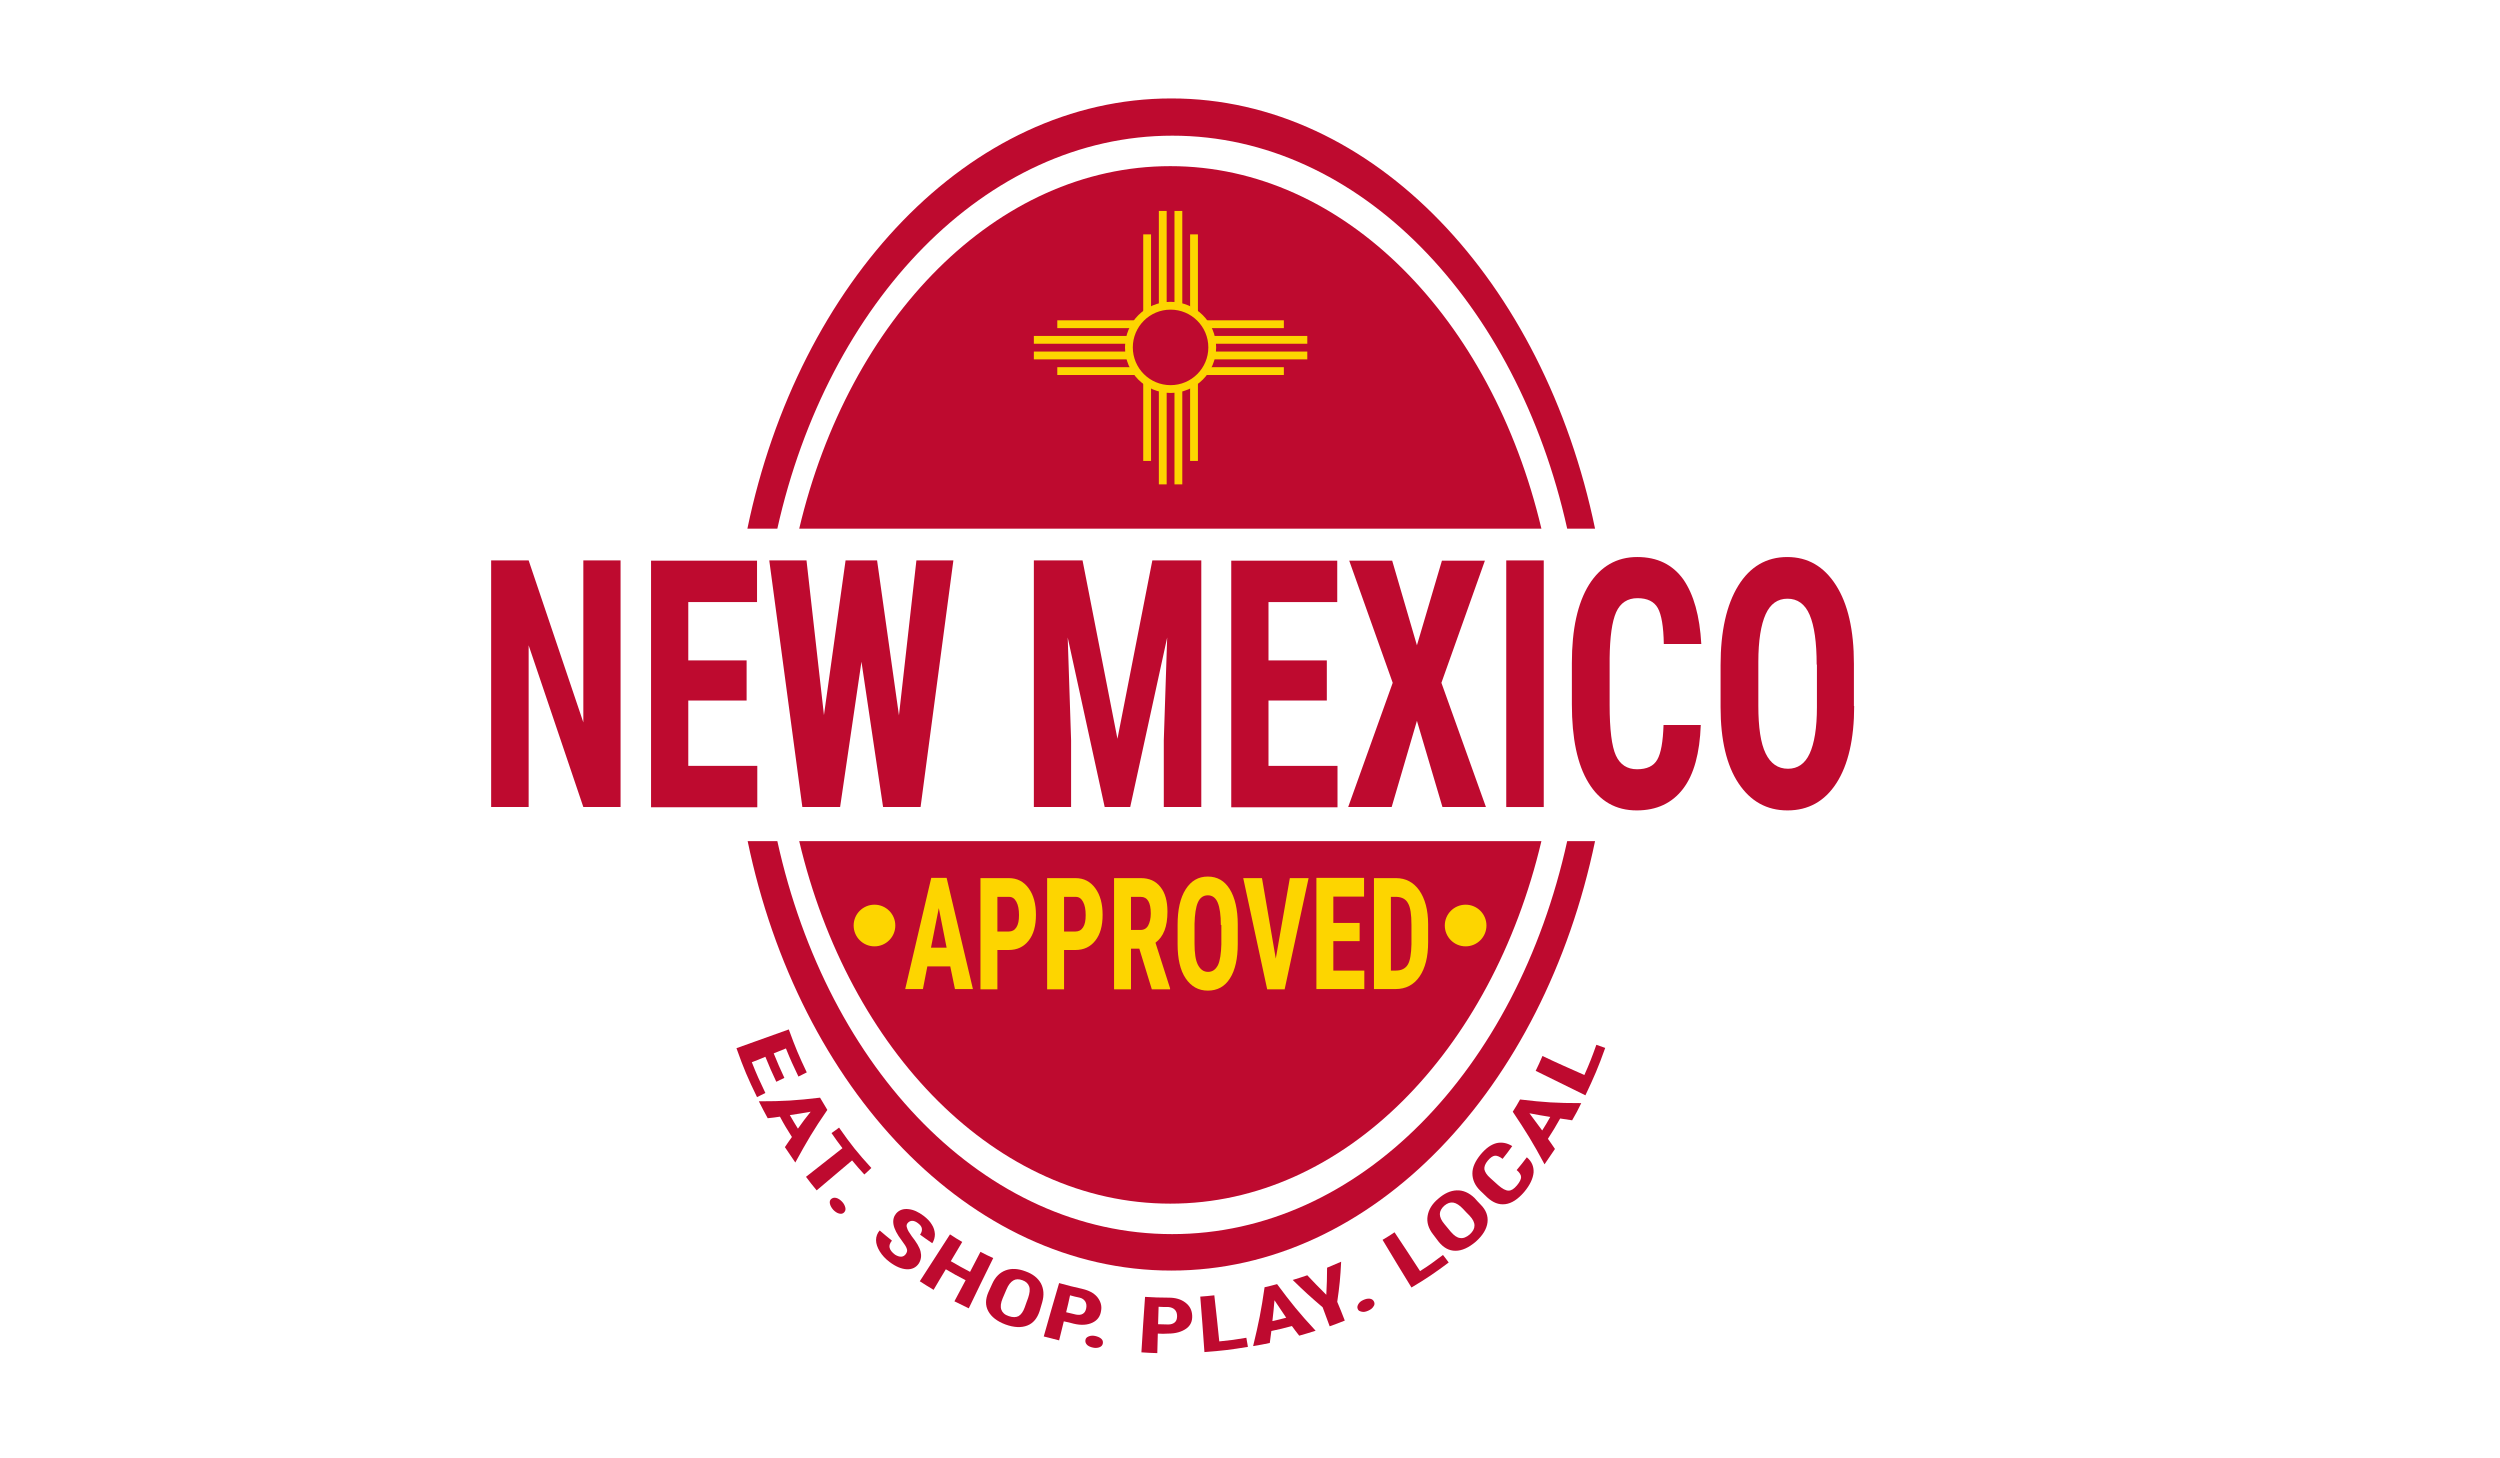 <?xml version="1.0" encoding="utf-8"?>
<!-- Generator: Adobe Illustrator 19.1.0, SVG Export Plug-In . SVG Version: 6.00 Build 0)  -->
<svg version="1.1" id="Layer_1" xmlns="http://www.w3.org/2000/svg" xmlns:xlink="http://www.w3.org/1999/xlink" x="0px" y="0px"
	 viewBox="0 0 960 560" style="enable-background:new 0 0 960 560;" xml:space="preserve">
<style type="text/css">
	.st0{fill:#BE0A2F;}
	.st1{fill:#FDD500;}
	.st2{fill:none;stroke:#FDD500;stroke-width:3;stroke-miterlimit:10;}
</style>
<g>
	<path class="st0" d="M238.4,309.9h-14.4l-21-62.1v62.1h-14.4v-94.7h14.4l21,62.2v-62.2h14.3V309.9z"/>
	<path class="st0" d="M286.7,269h-22.4v25.1h26.5v15.9H250v-94.7h40.7v15.9h-26.4v22.4h22.4V269z"/>
	<path class="st0" d="M345.2,274.7l6.7-59.5h14.2l-12.6,94.7h-14.4l-8.3-55.8l-8.2,55.8h-14.5l-12.7-94.7h14.3l6.7,59.4l8.3-59.4
		h12.1L345.2,274.7z"/>
	<path class="st0" d="M415.7,215.2l13.4,68.5l13.4-68.5h18.8v94.7h-14.4v-25.6l1.3-39.5L434,309.9h-9.8L410,244.8l1.3,39.5v25.6H397
		v-94.7H415.7z"/>
	<path class="st0" d="M509.5,269h-22.4v25.1h26.5v15.9h-40.8v-94.7h40.7v15.9h-26.4v22.4h22.4V269z"/>
	<path class="st0" d="M544.1,247.8l9.6-32.5h16.5l-16.7,46.9l17.1,47.7h-16.7l-9.8-33.1l-9.7,33.1h-16.7l17.1-47.7l-16.7-46.9h16.5
		L544.1,247.8z"/>
	<path class="st0" d="M592.8,309.9h-14.4v-94.7h14.4V309.9z"/>
	<path class="st0" d="M653.1,278.4c-0.4,10.8-2.6,19-6.8,24.5c-4.2,5.5-10.1,8.3-17.8,8.3c-8,0-14.2-3.5-18.5-10.6
		c-4.3-7-6.4-17.1-6.4-30.1v-15.9c0-13,2.2-23,6.6-30.1c4.4-7,10.6-10.6,18.5-10.6c7.7,0,13.6,2.9,17.7,8.6c4,5.8,6.3,14,6.9,24.8
		h-14.4c-0.1-6.7-0.9-11.3-2.3-13.8s-4-3.8-7.8-3.8c-3.8,0-6.6,1.8-8.2,5.4s-2.4,9.5-2.5,17.7v17.9c0,9.4,0.8,15.9,2.4,19.4
		c1.6,3.5,4.3,5.3,8.1,5.3c3.8,0,6.4-1.2,7.8-3.7c1.4-2.4,2.2-6.9,2.4-13.3H653.1z"/>
	<path class="st0" d="M712,271.1c0,12.7-2.3,22.6-6.8,29.6c-4.5,7-10.8,10.5-18.8,10.5c-8,0-14.2-3.5-18.8-10.4s-6.9-16.7-6.9-29.2
		v-16.2c0-13,2.3-23.2,6.8-30.5c4.5-7.3,10.8-11,18.8-11c7.9,0,14.1,3.6,18.7,10.8c4.6,7.2,6.9,17.2,6.9,30.2V271.1z M697.6,255.2
		c0-8.5-0.9-14.9-2.7-19.1s-4.7-6.2-8.5-6.2c-3.8,0-6.6,2-8.4,6c-1.8,4-2.8,10.1-2.8,18.3v16.8c0,8.3,0.9,14.4,2.8,18.3
		s4.7,5.9,8.6,5.9c3.7,0,6.5-1.9,8.3-5.8s2.8-9.8,2.8-17.8V255.2z"/>
</g>
<g>
	<path class="st0" d="M591.9,203c-19.1-80.7-75.7-139.2-142.5-139.2S326,122.3,306.9,203H591.9z"/>
	<path class="st0" d="M306.9,323c19.1,80.7,75.7,139.2,142.5,139.2S572.8,403.7,591.9,323H306.9z"/>
</g>
<g>
	<path class="st0" d="M298.5,203c19.4-87,79.9-150.9,151.7-150.9S582.5,116,601.8,203h10.7c-19.7-95-85.1-165.2-162.7-165.2
		S306.7,108,287,203H298.5z"/>
	<path class="st0" d="M601.8,323c-19.4,88-79.9,150.9-151.7,150.9S317.9,411,298.5,323h-11.4c19.7,95,85.1,164.9,162.7,164.9
		S592.7,418,612.5,323H601.8z"/>
</g>
<g>
	<path class="st1" d="M364.9,371.1h-8.8l-1.7,8.7h-6.8l10-42.7h5.9l10.1,42.7h-6.9L364.9,371.1z M357.5,363.9h6l-3-15.2L357.5,363.9
		z"/>
	<path class="st1" d="M383,364.9v15h-6.5v-42.7h10.9c3.2,0,5.7,1.3,7.6,3.9s2.8,6,2.8,10.2s-0.9,7.5-2.8,9.9
		c-1.9,2.4-4.4,3.6-7.7,3.6H383z M383,357.7h4.4c1.2,0,2.2-0.5,2.9-1.6s1-2.6,1-4.7c0-2.1-0.3-3.8-1-5.1s-1.6-1.9-2.8-1.9H383V357.7
		z"/>
	<path class="st1" d="M408.6,364.9v15h-6.5v-42.7h10.9c3.2,0,5.7,1.3,7.6,3.9s2.8,6,2.8,10.2s-0.9,7.5-2.8,9.9
		c-1.9,2.4-4.4,3.6-7.7,3.6H408.6z M408.6,357.7h4.4c1.2,0,2.2-0.5,2.9-1.6s1-2.6,1-4.7c0-2.1-0.3-3.8-1-5.1s-1.6-1.9-2.8-1.9h-4.5
		V357.7z"/>
	<path class="st1" d="M437.5,364.3h-3.2v15.6h-6.5v-42.7h10.3c3.2,0,5.7,1.1,7.5,3.4c1.8,2.2,2.7,5.4,2.7,9.5
		c0,5.7-1.5,9.6-4.6,11.9l5.6,17.5v0.4h-7L437.5,364.3z M434.3,357.1h3.7c1.3,0,2.3-0.6,2.9-1.7c0.6-1.1,1-2.7,1-4.6
		c0-4.3-1.3-6.4-3.8-6.4h-3.8V357.1z"/>
	<path class="st1" d="M475.3,362.4c0,5.7-1,10.2-3,13.3c-2,3.2-4.9,4.7-8.5,4.7c-3.6,0-6.4-1.6-8.5-4.7c-2.1-3.1-3.1-7.5-3.1-13.2
		v-7.3c0-5.9,1-10.4,3.1-13.7s4.9-4.9,8.5-4.9c3.6,0,6.4,1.6,8.4,4.8s3.1,7.8,3.1,13.6V362.4z M468.8,355.2c0-3.8-0.4-6.7-1.2-8.6
		s-2.1-2.8-3.8-2.8c-1.7,0-3,0.9-3.8,2.7c-0.8,1.8-1.2,4.6-1.3,8.2v7.6c0,3.7,0.4,6.5,1.3,8.2s2.1,2.7,3.9,2.7
		c1.7,0,2.9-0.9,3.8-2.6c0.8-1.7,1.2-4.4,1.3-8V355.2z"/>
	<path class="st1" d="M489.9,368.1l5.4-30.9h7.2l-9.2,42.7h-6.7l-9.2-42.7h7.2L489.9,368.1z"/>
	<path class="st1" d="M522.1,361.4H512v11.3h11.9v7.1h-18.4v-42.7h18.3v7.2H512v10.1h10.1V361.4z"/>
	<path class="st1" d="M527.6,379.9v-42.7h8.5c3.7,0,6.7,1.6,8.9,4.7c2.2,3.2,3.4,7.5,3.4,13v6.9c0,5.6-1.1,10-3.3,13.2
		c-2.2,3.2-5.3,4.8-9.2,4.8H527.6z M534.1,344.4v28.3h1.9c2.2,0,3.7-0.8,4.6-2.3c0.9-1.5,1.3-4.1,1.4-7.8v-7.4c0-4-0.4-6.8-1.3-8.3
		c-0.8-1.6-2.3-2.4-4.3-2.5H534.1z"/>
</g>
<g>
	<g>
		<path class="st0" d="M298.1,415.4c-1.8-3.8-2.6-5.7-4.2-9.6c-2.1,0.9-3.1,1.3-5.2,2.1c1.9,4.8,3,7.2,5.2,11.8
			c-1.3,0.6-1.9,1-3.2,1.6c-3.5-7.2-5.1-10.9-7.9-18.8c8-2.9,12-4.3,20.1-7.2c2.5,6.9,3.9,10.2,6.9,16.5c-1.3,0.6-1.9,1-3.2,1.6
			c-2-4.2-3-6.3-4.8-10.8c-1.9,0.8-2.8,1.1-4.7,1.9c1.6,3.9,2.4,5.8,4.1,9.4C300,414.5,299.3,414.8,298.1,415.4z"/>
		<path class="st0" d="M304.1,436.6c-1.9-3-2.9-4.6-4.6-7.8c-1.9,0.3-2.8,0.4-4.7,0.6c-1.4-2.6-2.1-3.9-3.4-6.5
			c9.5,0,14.2-0.3,23.5-1.4c1.1,1.9,1.7,2.9,2.8,4.7c-5.3,7.7-7.7,11.8-12.3,20.2c-1.6-2.3-2.4-3.5-4-5.9
			C302.5,438.9,303,438.1,304.1,436.6z M303.3,428.2c1.2,2.1,1.8,3.1,3.1,5.2c1.9-2.7,2.9-4,4.9-6.5
			C308.1,427.5,306.5,427.7,303.3,428.2z"/>
		<path class="st0" d="M331.9,451c-1.9-2.1-2.9-3.2-4.7-5.4c-5.4,4.6-8.2,6.9-13.6,11.5c-1.7-2-2.5-3.1-4.1-5.2
			c5.6-4.4,8.4-6.6,14-11c-1.7-2.3-2.6-3.4-4.2-5.8c1.2-0.8,1.8-1.3,2.9-2.1c4.6,6.6,7.1,9.7,12.4,15.5
			C333.5,449.6,333,450,331.9,451z"/>
		<path class="st0" d="M319.2,460.4c0.5-0.4,1.1-0.6,1.9-0.4c0.8,0.2,1.5,0.7,2.2,1.4c0.7,0.7,1.1,1.5,1.3,2.3
			c0.2,0.8,0,1.4-0.5,1.9c-0.5,0.5-1.1,0.6-1.9,0.4c-0.8-0.2-1.5-0.7-2.2-1.4c-0.7-0.8-1.1-1.5-1.3-2.3
			C318.5,461.4,318.7,460.8,319.2,460.4z"/>
		<path class="st0" d="M347.8,481.6c0.5-0.7,0.7-1.4,0.4-2.1c-0.2-0.7-0.9-1.8-1.9-3.1c-1.9-2.5-2.9-4.5-3.2-6.2
			c-0.3-1.7,0.1-3.1,1-4.2c1.2-1.4,2.8-1.9,4.7-1.7c2,0.2,3.9,1.1,5.9,2.6c1.3,1,2.4,2.1,3.1,3.3c0.8,1.2,1.1,2.4,1.2,3.7
			c0,1.2-0.3,2.4-1,3.5c-1.9-1.3-2.8-1.9-4.7-3.3c0.6-0.8,0.8-1.6,0.7-2.3c-0.1-0.8-0.6-1.4-1.5-2.1c-0.8-0.6-1.5-0.9-2.2-0.9
			c-0.7,0-1.3,0.3-1.8,0.9c-0.4,0.5-0.5,1.1-0.2,1.8c0.2,0.8,0.8,1.8,1.8,3.2c1.8,2.3,3,4.2,3.4,5.9c0.4,1.6,0.2,3.2-0.7,4.6
			c-1,1.5-2.6,2.3-4.6,2.2c-2-0.1-4.2-1-6.6-2.8c-1.6-1.2-2.9-2.6-3.8-4.1c-0.9-1.5-1.4-2.9-1.4-4.3c0-1.4,0.5-2.7,1.4-3.7
			c1.9,1.6,2.8,2.4,4.7,3.9c-0.8,1-1.1,1.9-0.9,2.7c0.2,0.9,0.9,1.8,2.1,2.7C345.5,482.9,346.9,482.8,347.8,481.6z"/>
		<path class="st0" d="M372,502.4c-2.2-1.1-3.3-1.6-5.5-2.7c1.7-3.2,2.6-4.9,4.3-8.1c-3.1-1.6-4.6-2.4-7.6-4.2
			c-1.9,3.1-2.8,4.7-4.7,7.9c-2.1-1.3-3.2-1.9-5.3-3.3c4.6-7.2,7-10.8,11.6-18c1.8,1.2,2.8,1.8,4.7,2.9c-1.8,3-2.7,4.5-4.4,7.4
			c2.9,1.7,4.4,2.5,7.4,4.1c1.6-3.1,2.4-4.6,4-7.7c1.9,1,2.9,1.5,4.9,2.4C377.6,490.8,375.7,494.7,372,502.4z"/>
		<path class="st0" d="M399.2,503.5c-0.9,2.7-2.4,4.6-4.7,5.5c-2.3,0.9-5.1,0.8-8.4-0.4c-3.2-1.2-5.4-2.9-6.6-5.1
			c-1.2-2.2-1.1-4.6,0-7.2c0.6-1.3,0.9-2,1.5-3.3c1.2-2.7,3-4.4,5.2-5.2s4.7-0.7,7.6,0.4c2.8,1,4.7,2.5,5.9,4.6
			c1.1,2.1,1.3,4.5,0.5,7.3C399.8,501.4,399.6,502.1,399.2,503.5z M394.8,498.4c0.6-1.8,0.8-3.3,0.4-4.4c-0.4-1.1-1.2-1.9-2.6-2.4
			c-1.4-0.5-2.5-0.5-3.5,0.1s-1.9,1.7-2.6,3.4c-0.6,1.4-0.9,2.1-1.5,3.5c-0.7,1.7-0.9,3.1-0.5,4.3c0.4,1.1,1.3,2,2.9,2.5
			c1.5,0.5,2.7,0.5,3.7,0c1-0.6,1.8-1.7,2.4-3.4C394,500.5,394.3,499.8,394.8,498.4z"/>
		<path class="st0" d="M408.5,507.4c-0.7,2.9-1.1,4.4-1.8,7.3c-2.4-0.6-3.6-0.9-5.9-1.5c2.3-8.2,3.5-12.3,5.9-20.5
			c3.5,1,5.3,1.4,8.8,2.2c2.6,0.6,4.5,1.6,5.8,3.1c1.3,1.6,1.9,3.4,1.5,5.4c-0.3,2.1-1.4,3.6-3.3,4.5c-1.9,0.9-4.3,1.1-7.2,0.4
			C410.8,507.9,410.1,507.7,408.5,507.4z M409.4,503.9c1.5,0.4,2.3,0.5,3.8,0.9c1.1,0.2,2,0.1,2.6-0.3c0.7-0.4,1.1-1.1,1.3-2.1
			c0.2-1,0.1-1.9-0.4-2.7c-0.5-0.7-1.2-1.2-2.1-1.4c-1.5-0.3-2.3-0.5-3.7-0.9C410.4,500,410,501.3,409.4,503.9z"/>
		<path class="st0" d="M416.8,514.6c0.1-0.7,0.5-1.1,1.2-1.4c0.7-0.3,1.5-0.4,2.5-0.2c0.9,0.2,1.7,0.5,2.3,1
			c0.6,0.5,0.8,1.1,0.7,1.8c-0.1,0.7-0.5,1.2-1.2,1.5s-1.6,0.4-2.5,0.2c-1-0.2-1.7-0.5-2.3-1C416.9,515.9,416.7,515.3,416.8,514.6z"
			/>
		<path class="st0" d="M444.6,512.1c-0.1,3-0.1,4.5-0.2,7.5c-2.4-0.1-3.7-0.1-6.1-0.3c0.5-8.5,0.8-12.8,1.4-21.3
			c3.6,0.2,5.4,0.3,9.1,0.3c2.6,0,4.7,0.6,6.4,1.9s2.5,2.9,2.6,5c0.1,2.1-0.6,3.8-2.3,5s-4,1.9-6.9,1.9
			C447,512.2,446.2,512.2,444.6,512.1z M444.7,508.5c1.6,0,2.4,0.1,3.9,0.1c1.1,0,1.9-0.3,2.5-0.8s0.9-1.3,0.9-2.4
			c0-1.1-0.3-1.9-0.9-2.5c-0.6-0.6-1.4-0.9-2.4-1c-1.5,0-2.3,0-3.8-0.1C444.8,504.5,444.8,505.9,444.7,508.5z"/>
		<path class="st0" d="M468.2,515.1c4.2-0.4,6.3-0.7,10.4-1.4c0.2,1.4,0.4,2.1,0.6,3.5c-6.7,1.1-10,1.5-16.7,2
			c-0.6-8.5-0.9-12.8-1.6-21.3c2.1-0.2,3.2-0.2,5.4-0.5C467.1,504.6,467.5,508.1,468.2,515.1z"/>
		<path class="st0" d="M496.1,509.2c-3.2,0.9-4.7,1.2-7.9,1.9c-0.2,1.8-0.4,2.8-0.6,4.6c-2.5,0.5-3.8,0.8-6.4,1.2
			c2.2-9.1,3.1-13.6,4.4-22.6c1.9-0.4,2.9-0.7,4.8-1.2c5.5,7.4,8.4,11,14.8,17.9c-2.5,0.8-3.8,1.2-6.3,1.9
			C497.7,511.4,497.2,510.7,496.1,509.2z M488.6,507.3c2.1-0.5,3.2-0.7,5.3-1.3c-1.8-2.7-2.7-4-4.5-6.7
			C489.1,502.5,489,504.1,488.6,507.3z"/>
		<path class="st0" d="M509.3,497.2c0.2-4.2,0.3-6.3,0.3-10.4c2.2-0.9,3.3-1.4,5.4-2.3c-0.3,6.1-0.6,9.2-1.5,15.4
			c1.2,2.9,1.8,4.3,2.9,7.2c-2.3,0.9-3.5,1.4-5.8,2.2c-1.1-2.9-1.6-4.4-2.7-7.3c-4.8-4.1-7.1-6.2-11.5-10.5c2.2-0.7,3.4-1,5.6-1.8
			C504.8,492.7,506.3,494.2,509.3,497.2z"/>
		<path class="st0" d="M521.4,502.7c-0.3-0.6-0.2-1.2,0.2-1.9s1-1.2,1.9-1.6c0.9-0.4,1.7-0.6,2.5-0.5c0.8,0.1,1.3,0.5,1.6,1.1
			c0.3,0.6,0.3,1.3-0.2,1.9c-0.4,0.7-1.1,1.2-2,1.6c-0.9,0.4-1.7,0.6-2.5,0.4S521.6,503.3,521.4,502.7z"/>
		<path class="st0" d="M545.3,488.1c3.6-2.3,5.4-3.6,8.8-6.2c0.9,1.1,1.3,1.7,2.2,2.9c-5.5,4.1-8.4,6.1-14.3,9.6
			c-4.5-7.3-6.7-11-11.1-18.3c1.9-1.1,2.8-1.7,4.6-2.9C539.5,479.2,541.4,482.1,545.3,488.1z"/>
		<path class="st0" d="M568.6,462.6c2,2,2.9,4.3,2.6,6.8c-0.3,2.5-1.8,5-4.5,7.4c-2.7,2.3-5.3,3.5-7.8,3.5c-2.5,0-4.6-1.2-6.4-3.4
			c-0.9-1.2-1.3-1.7-2.2-2.9c-1.8-2.3-2.5-4.7-2.1-7.1c0.4-2.4,1.7-4.6,4.1-6.6c2.3-2,4.6-3.1,7.1-3.2c2.4-0.1,4.7,0.9,6.8,2.9
			C567,461,567.6,461.5,568.6,462.6z M561.8,464.2c-1.3-1.4-2.6-2.2-3.7-2.4c-1.2-0.2-2.3,0.2-3.5,1.2c-1.1,1-1.7,2.1-1.7,3.2
			c0,1.2,0.6,2.5,1.8,3.9c1,1.2,1.5,1.8,2.4,2.9c1.2,1.4,2.4,2.3,3.6,2.4c1.2,0.2,2.4-0.3,3.7-1.4c1.2-1.1,1.8-2.2,1.8-3.4
			c0-1.2-0.6-2.4-1.9-3.8C563.3,465.8,562.8,465.3,561.8,464.2z"/>
		<path class="st0" d="M586.3,444.4c1.9,1.6,2.7,3.5,2.6,5.8c-0.2,2.3-1.4,4.9-3.6,7.5c-2.4,2.8-4.8,4.4-7.3,4.7
			c-2.5,0.3-4.7-0.6-6.9-2.6c-1-1-1.6-1.5-2.6-2.5c-2.1-2-3.1-4.3-3.1-6.7c0-2.4,1.1-4.7,3.1-7.2c2-2.4,3.9-3.8,6-4.4
			c2-0.5,4.1-0.2,6.2,1.1c-1.4,2-2.2,3-3.7,4.9c-1.2-0.9-2.2-1.3-3-1.2c-0.8,0.1-1.7,0.7-2.7,1.9c-1,1.2-1.4,2.3-1.3,3.3
			c0.2,1,0.9,2.2,2.3,3.4c1.2,1.1,1.8,1.6,3,2.7c1.6,1.4,2.9,2.1,4,2.1c1.1,0,2.1-0.7,3.2-2c1.1-1.3,1.6-2.4,1.6-3.2
			c0-0.8-0.6-1.8-1.7-2.7C584,447.4,584.8,446.4,586.3,444.4z"/>
		<path class="st0" d="M599.1,429.5c-1.8,3.2-2.7,4.7-4.7,7.8c1.1,1.5,1.6,2.3,2.7,3.9c-1.6,2.4-2.4,3.6-4,5.9
			c-4.5-8.4-7-12.4-12.2-20.2c1.2-1.8,1.7-2.8,2.8-4.7c9.2,1.1,13.9,1.4,23.5,1.4c-1.3,2.7-2,4-3.5,6.6
			C601.9,429.9,601,429.8,599.1,429.5z M592.2,434.1c1.3-2,1.9-3.1,3.1-5.2c-3.2-0.5-4.8-0.8-8-1.4
			C589.3,430.2,590.3,431.5,592.2,434.1z"/>
		<path class="st0" d="M608.4,412.8c2-4.5,2.9-6.8,4.6-11.6c1.3,0.5,2,0.7,3.4,1.2c-2.7,7.6-4.3,11.2-7.6,18.2
			c-7.7-3.8-11.5-5.7-19.1-9.4c1.1-2.2,1.6-3.4,2.6-5.7C598.6,408.5,601.9,409.9,608.4,412.8z"/>
	</g>
</g>
<circle class="st1" cx="335.8" cy="355.4" r="8"/>
<circle class="st1" cx="562.8" cy="355.4" r="8"/>
<circle class="st2" cx="449.5" cy="133.4" r="16"/>
<g>
	<line class="st2" x1="502" y1="136.5" x2="465" y2="136.5"/>
	<line class="st2" x1="502" y1="130.5" x2="465" y2="130.5"/>
	<line class="st2" x1="493" y1="124.5" x2="463" y2="124.5"/>
	<line class="st2" x1="493" y1="142.5" x2="463" y2="142.5"/>
</g>
<g>
	<line class="st2" x1="397" y1="130.5" x2="434" y2="130.5"/>
	<line class="st2" x1="397" y1="136.5" x2="434" y2="136.5"/>
	<line class="st2" x1="406" y1="142.5" x2="436" y2="142.5"/>
	<line class="st2" x1="406" y1="124.5" x2="436" y2="124.5"/>
</g>
<g>
	<line class="st2" x1="452.5" y1="81" x2="452.5" y2="118"/>
	<line class="st2" x1="446.5" y1="81" x2="446.5" y2="118"/>
	<line class="st2" x1="440.5" y1="90" x2="440.5" y2="120"/>
	<line class="st2" x1="458.5" y1="90" x2="458.5" y2="120"/>
</g>
<g>
	<line class="st2" x1="446.5" y1="186" x2="446.5" y2="149"/>
	<line class="st2" x1="452.5" y1="186" x2="452.5" y2="149"/>
	<line class="st2" x1="458.5" y1="177" x2="458.5" y2="147"/>
	<line class="st2" x1="440.5" y1="177" x2="440.5" y2="147"/>
</g>
</svg>
